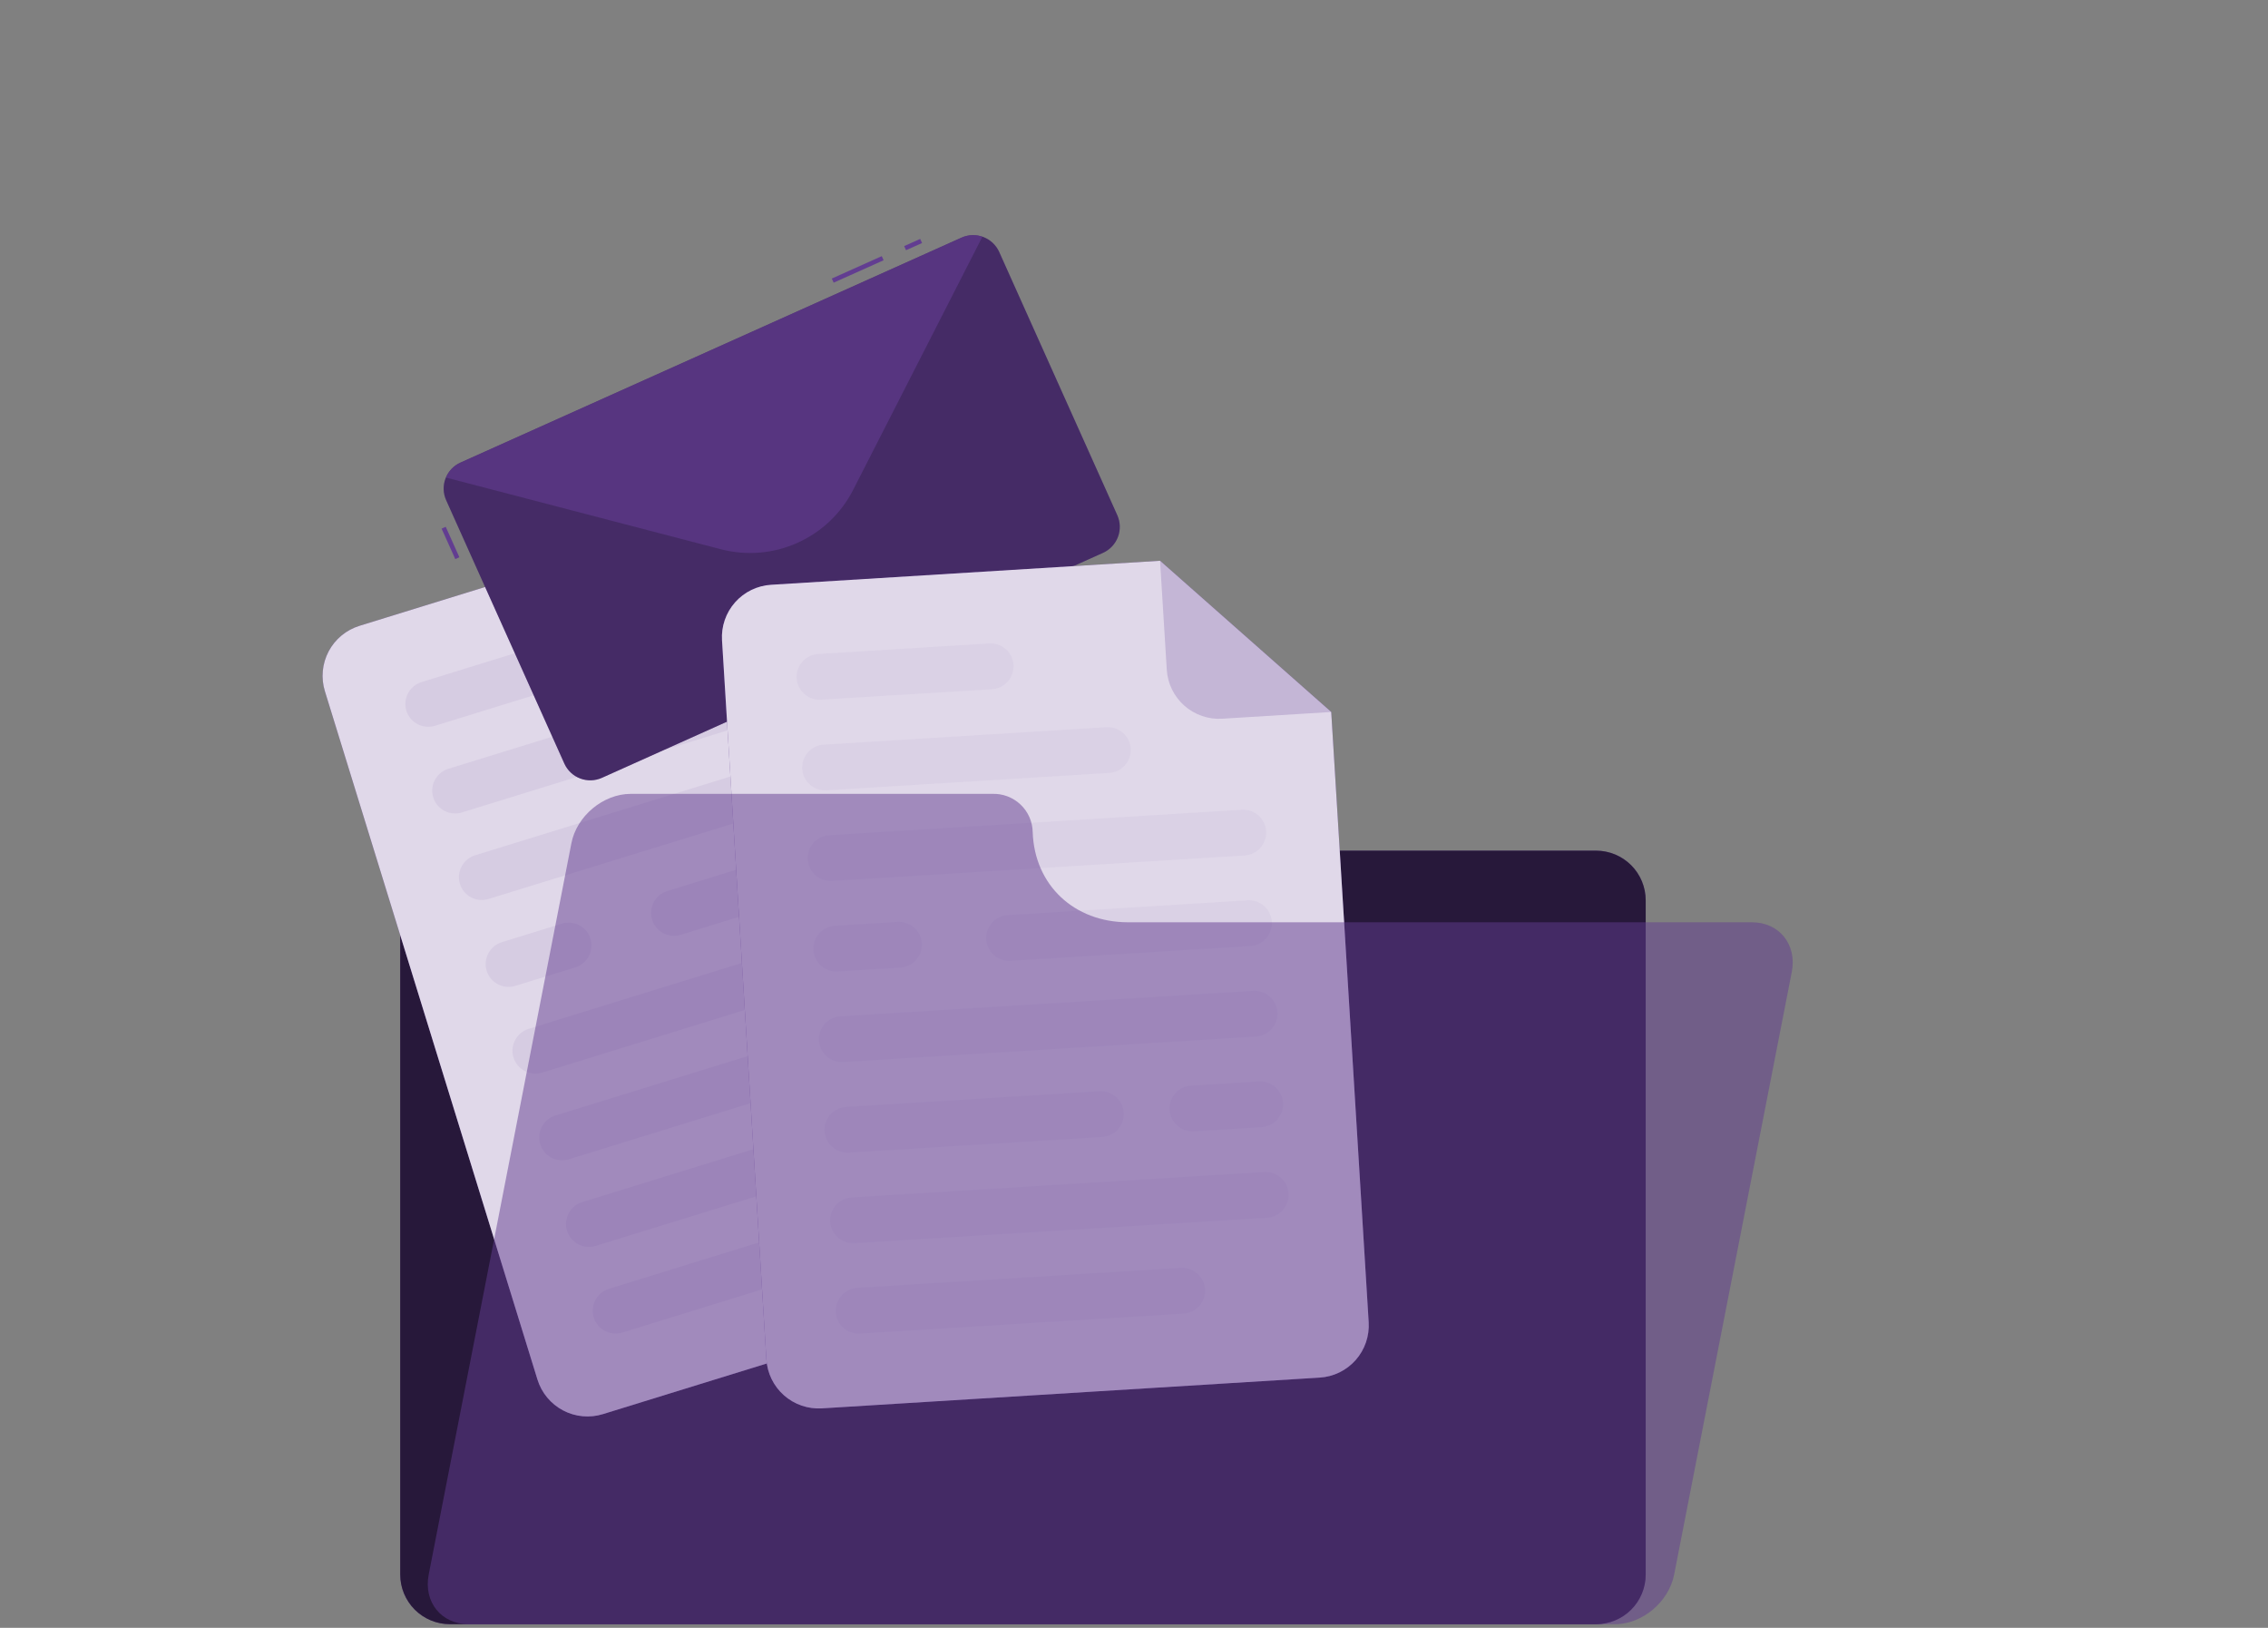 <svg width="177" height="127" viewBox="0 0 177 127" fill="none" xmlns="http://www.w3.org/2000/svg">
<rect x="0" y="0" width="177" height="127" fill="#808080" stroke="none"/>
<path d="M67.057 59.352C66.861 58.498 66.38 57.736 65.694 57.191C65.009 56.645 64.158 56.348 63.282 56.348H35.108C34.081 56.348 33.095 56.756 32.369 57.483C31.642 58.209 31.234 59.194 31.234 60.222V122.846C31.234 123.873 31.642 124.858 32.369 125.585C33.095 126.311 34.081 126.719 35.108 126.719H124.56C125.588 126.719 126.573 126.311 127.3 125.585C128.026 124.858 128.434 123.873 128.434 122.846V70.241C128.434 69.214 128.026 68.228 127.3 67.502C126.573 66.775 125.588 66.367 124.56 66.367H75.872C73.826 66.368 71.84 65.674 70.239 64.4C68.638 63.126 67.516 61.346 67.057 59.352Z" fill="#623D91"/>
<path opacity="0.6" d="M67.057 59.352C66.861 58.498 66.38 57.736 65.694 57.191C65.009 56.645 64.158 56.348 63.282 56.348H35.108C34.081 56.348 33.095 56.756 32.369 57.483C31.642 58.209 31.234 59.194 31.234 60.222V122.846C31.234 123.873 31.642 124.858 32.369 125.585C33.095 126.311 34.081 126.719 35.108 126.719H124.56C125.588 126.719 126.573 126.311 127.3 125.585C128.026 124.858 128.434 123.873 128.434 122.846V70.241C128.434 69.214 128.026 68.228 127.3 67.502C126.573 66.775 125.588 66.367 124.56 66.367H75.872C73.826 66.368 71.84 65.674 70.239 64.4C68.638 63.126 67.516 61.346 67.057 59.352Z" fill="black"/>
<path opacity="0.22" d="M57.112 39.849L59.623 47.98C59.944 49.015 60.662 49.881 61.62 50.386C62.578 50.892 63.698 50.997 64.733 50.678L72.862 48.167L57.112 39.849Z" fill="#623D91"/>
<path d="M57.112 39.849L28.058 48.825C27.545 48.983 27.068 49.24 26.655 49.582C26.241 49.924 25.899 50.344 25.648 50.819C25.398 51.293 25.243 51.812 25.193 52.346C25.142 52.88 25.198 53.419 25.357 53.932L41.944 107.632C42.102 108.144 42.36 108.621 42.703 109.034C43.045 109.447 43.466 109.789 43.94 110.039C44.415 110.29 44.934 110.444 45.468 110.494C46.003 110.544 46.541 110.488 47.054 110.329L84.24 98.841C84.753 98.683 85.229 98.426 85.642 98.084C86.055 97.742 86.397 97.321 86.647 96.847C86.898 96.373 87.053 95.854 87.103 95.32C87.152 94.786 87.096 94.247 86.938 93.735L72.851 48.167L57.112 39.849Z" fill="#623D91"/>
<path opacity="0.8" d="M57.112 39.849L28.058 48.825C27.545 48.983 27.068 49.24 26.655 49.582C26.241 49.924 25.899 50.344 25.648 50.819C25.398 51.293 25.243 51.812 25.193 52.346C25.142 52.88 25.198 53.419 25.357 53.932L41.944 107.632C42.102 108.144 42.36 108.621 42.703 109.034C43.045 109.447 43.466 109.789 43.94 110.039C44.415 110.29 44.934 110.444 45.468 110.494C46.003 110.544 46.541 110.488 47.054 110.329L84.24 98.841C84.753 98.683 85.229 98.426 85.642 98.084C86.055 97.742 86.397 97.321 86.647 96.847C86.898 96.373 87.053 95.854 87.103 95.32C87.152 94.786 87.096 94.247 86.938 93.735L72.851 48.167L57.112 39.849Z" fill="white"/>
<g opacity="0.28">
<path opacity="0.28" d="M72.745 96.496L48.572 103.962C48.12 104.101 47.631 104.055 47.213 103.835C46.794 103.614 46.48 103.237 46.339 102.786C46.201 102.334 46.248 101.845 46.469 101.428C46.69 101.01 47.068 100.697 47.519 100.556L71.692 93.087C72.145 92.948 72.634 92.994 73.052 93.215C73.471 93.436 73.784 93.814 73.925 94.266C74.062 94.719 74.016 95.207 73.795 95.624C73.574 96.042 73.196 96.355 72.745 96.496Z" fill="#623D91"/>
</g>
<g opacity="0.28">
<path opacity="0.28" d="M46.73 52.678L33.946 56.626C33.494 56.764 33.006 56.718 32.587 56.498C32.169 56.277 31.855 55.901 31.713 55.45C31.575 54.997 31.622 54.509 31.843 54.09C32.064 53.672 32.441 53.358 32.893 53.217L45.677 49.269C46.129 49.129 46.618 49.175 47.037 49.395C47.455 49.616 47.769 49.993 47.91 50.446C48.047 50.898 48.001 51.387 47.78 51.805C47.559 52.223 47.181 52.537 46.73 52.678Z" fill="#623D91"/>
</g>
<g opacity="0.28">
<path opacity="0.28" d="M57.162 56.866L36.031 63.392C35.58 63.527 35.094 63.479 34.678 63.258C34.262 63.037 33.95 62.661 33.809 62.212C33.67 61.76 33.716 61.272 33.937 60.854C34.157 60.436 34.534 60.123 34.985 59.983L56.116 53.457C56.568 53.318 57.056 53.364 57.475 53.584C57.893 53.804 58.207 54.182 58.349 54.633C58.485 55.086 58.437 55.575 58.215 55.994C57.992 56.412 57.614 56.725 57.162 56.866Z" fill="#623D91"/>
</g>
<g opacity="0.28">
<path opacity="0.28" d="M68.959 60.63L38.123 70.139C37.671 70.278 37.183 70.232 36.765 70.011C36.347 69.791 36.034 69.414 35.894 68.963C35.756 68.511 35.802 68.022 36.022 67.604C36.243 67.186 36.619 66.872 37.07 66.73L67.906 57.221C68.358 57.084 68.846 57.13 69.263 57.35C69.681 57.571 69.994 57.947 70.136 58.398C70.275 58.85 70.229 59.338 70.008 59.757C69.788 60.175 69.411 60.489 68.959 60.63Z" fill="#623D91"/>
</g>
<g opacity="0.28">
<path opacity="0.28" d="M71.047 67.392L53.122 72.932C52.67 73.07 52.182 73.023 51.764 72.802C51.346 72.581 51.033 72.203 50.893 71.752C50.755 71.3 50.801 70.813 51.022 70.395C51.242 69.978 51.618 69.664 52.069 69.523L69.995 63.983C70.447 63.846 70.935 63.894 71.353 64.114C71.771 64.335 72.085 64.712 72.227 65.163C72.365 65.615 72.318 66.103 72.097 66.521C71.876 66.938 71.499 67.252 71.047 67.392Z" fill="#623D91"/>
</g>
<g opacity="0.28">
<path opacity="0.28" d="M44.902 75.471L40.215 76.918C39.763 77.057 39.274 77.011 38.856 76.791C38.437 76.571 38.123 76.194 37.982 75.742C37.843 75.29 37.89 74.801 38.111 74.382C38.332 73.964 38.71 73.65 39.162 73.509L43.849 72.062C44.301 71.924 44.79 71.97 45.208 72.191C45.626 72.411 45.94 72.787 46.082 73.238C46.219 73.691 46.172 74.179 45.951 74.597C45.73 75.015 45.353 75.329 44.902 75.471Z" fill="#623D91"/>
</g>
<g opacity="0.28">
<path opacity="0.28" d="M73.139 74.157L42.303 83.684C41.851 83.821 41.363 83.775 40.945 83.553C40.528 83.332 40.214 82.955 40.074 82.504C39.935 82.052 39.981 81.564 40.202 81.146C40.422 80.728 40.799 80.415 41.25 80.275L72.087 70.748C72.538 70.611 73.026 70.657 73.444 70.877C73.861 71.097 74.175 71.474 74.316 71.924C74.455 72.377 74.409 72.865 74.188 73.284C73.968 73.702 73.591 74.016 73.139 74.157Z" fill="#623D91"/>
</g>
<g opacity="0.28">
<path opacity="0.28" d="M63.328 84.596L44.392 90.445C43.94 90.583 43.452 90.537 43.035 90.317C42.617 90.096 42.304 89.72 42.163 89.269C42.025 88.817 42.071 88.329 42.291 87.911C42.511 87.493 42.888 87.178 43.339 87.036L62.275 81.187C62.728 81.049 63.216 81.096 63.635 81.317C64.053 81.538 64.367 81.915 64.508 82.367C64.647 82.819 64.6 83.307 64.379 83.725C64.158 84.143 63.78 84.456 63.328 84.596Z" fill="#623D91"/>
</g>
<g opacity="0.28">
<path opacity="0.28" d="M75.228 80.923L70.174 82.483C69.722 82.621 69.233 82.574 68.815 82.353C68.397 82.132 68.083 81.754 67.942 81.303C67.804 80.851 67.851 80.363 68.072 79.945C68.293 79.528 68.67 79.214 69.121 79.074L74.175 77.514C74.627 77.375 75.115 77.421 75.533 77.641C75.951 77.862 76.264 78.239 76.404 78.69C76.543 79.142 76.497 79.631 76.277 80.049C76.057 80.468 75.679 80.782 75.228 80.923Z" fill="#623D91"/>
</g>
<g opacity="0.28">
<path opacity="0.28" d="M77.317 87.692L46.487 97.2C46.035 97.339 45.546 97.293 45.127 97.072C44.709 96.85 44.395 96.472 44.255 96.02C44.116 95.568 44.162 95.08 44.383 94.662C44.605 94.244 44.983 93.931 45.434 93.791L76.267 84.265C76.72 84.128 77.208 84.175 77.626 84.396C78.044 84.617 78.358 84.994 78.5 85.445C78.571 85.67 78.596 85.907 78.575 86.142C78.554 86.377 78.486 86.606 78.376 86.814C78.266 87.023 78.116 87.208 77.934 87.359C77.752 87.509 77.542 87.622 77.317 87.692Z" fill="#623D91"/>
</g>
<path d="M77.979 19.655L87.199 40.201C87.438 40.737 87.455 41.346 87.247 41.895C87.038 42.444 86.621 42.889 86.086 43.131L46.973 60.687C46.437 60.927 45.827 60.945 45.278 60.736C44.729 60.528 44.285 60.109 44.043 59.574L34.82 39.028C34.578 38.491 34.56 37.881 34.769 37.331C34.977 36.78 35.396 36.336 35.932 36.094L75.045 18.538C75.582 18.299 76.192 18.282 76.742 18.491C77.292 18.701 77.736 19.119 77.979 19.655Z" fill="#623D91"/>
<path opacity="0.3" d="M77.979 19.655L87.199 40.201C87.438 40.737 87.455 41.346 87.247 41.895C87.038 42.444 86.621 42.889 86.086 43.131L46.973 60.687C46.437 60.927 45.827 60.945 45.278 60.736C44.729 60.528 44.285 60.109 44.043 59.574L34.82 39.028C34.578 38.491 34.56 37.881 34.769 37.331C34.977 36.78 35.396 36.336 35.932 36.094L75.045 18.538C75.582 18.299 76.192 18.282 76.742 18.491C77.292 18.701 77.736 19.119 77.979 19.655Z" fill="black"/>
<path d="M71.814 18.64L70.564 19.2L70.709 19.522L71.959 18.961L71.814 18.64Z" fill="#623D91"/>
<path d="M68.814 19.984L64.916 21.732L65.06 22.054L68.958 20.305L68.814 19.984Z" fill="#623D91"/>
<path d="M34.785 41.099L34.463 41.243L35.531 43.62L35.852 43.476L34.785 41.099Z" fill="#623D91"/>
<path opacity="0.6" d="M76.669 18.465L66.582 38.221C65.647 40.053 64.114 41.51 62.237 42.352C60.361 43.194 58.254 43.371 56.264 42.853L34.799 37.257C35.019 36.742 35.423 36.327 35.933 36.094L75.045 18.538C75.558 18.309 76.138 18.283 76.669 18.465Z" fill="#623D91"/>
<path d="M90.534 43.751L60.183 45.624C59.647 45.656 59.122 45.794 58.639 46.028C58.156 46.263 57.724 46.591 57.368 46.993C57.012 47.395 56.738 47.863 56.563 48.371C56.388 48.879 56.315 49.416 56.348 49.953L59.81 106.047C59.842 106.583 59.98 107.108 60.215 107.591C60.451 108.075 60.78 108.507 61.182 108.862C61.585 109.218 62.054 109.491 62.562 109.666C63.071 109.84 63.609 109.912 64.145 109.879L102.99 107.48C103.526 107.448 104.05 107.31 104.532 107.075C105.014 106.84 105.445 106.512 105.801 106.11C106.156 105.708 106.428 105.24 106.602 104.732C106.776 104.224 106.849 103.688 106.815 103.152L103.892 55.549L90.534 43.751Z" fill="#623D91"/>
<path opacity="0.8" d="M90.534 43.751L60.183 45.624C59.647 45.656 59.122 45.794 58.639 46.028C58.156 46.263 57.724 46.591 57.368 46.993C57.012 47.395 56.738 47.863 56.563 48.371C56.388 48.879 56.315 49.416 56.348 49.953L59.81 106.047C59.842 106.583 59.98 107.108 60.215 107.591C60.451 108.075 60.78 108.507 61.182 108.862C61.585 109.218 62.054 109.491 62.562 109.666C63.071 109.84 63.609 109.912 64.145 109.879L102.99 107.48C103.526 107.448 104.05 107.31 104.532 107.075C105.014 106.84 105.445 106.512 105.801 106.11C106.156 105.708 106.428 105.24 106.602 104.732C106.776 104.224 106.849 103.688 106.815 103.152L103.892 55.549L90.534 43.751Z" fill="white"/>
<g opacity="0.22">
<path opacity="0.22" d="M92.368 102.483L67.114 104.043C66.642 104.07 66.179 103.909 65.825 103.596C65.472 103.282 65.256 102.842 65.226 102.37C65.199 101.899 65.359 101.435 65.672 101.081C65.985 100.727 66.424 100.511 66.896 100.479L92.15 98.922C92.622 98.894 93.086 99.054 93.44 99.367C93.794 99.68 94.01 100.12 94.041 100.592C94.069 101.064 93.909 101.528 93.595 101.883C93.282 102.237 92.841 102.453 92.368 102.483Z" fill="#623D91"/>
</g>
<g opacity="0.22">
<path opacity="0.22" d="M77.422 53.77L64.064 54.587C63.593 54.614 63.129 54.454 62.775 54.142C62.421 53.829 62.205 53.389 62.173 52.918C62.146 52.446 62.306 51.982 62.62 51.628C62.933 51.274 63.374 51.057 63.846 51.027L77.204 50.203C77.675 50.175 78.138 50.335 78.492 50.647C78.846 50.96 79.061 51.401 79.091 51.872C79.121 52.345 78.962 52.81 78.649 53.166C78.336 53.522 77.895 53.739 77.422 53.77Z" fill="#623D91"/>
</g>
<g opacity="0.22">
<path opacity="0.22" d="M86.572 60.299L64.501 61.659C64.029 61.688 63.565 61.528 63.21 61.215C62.855 60.902 62.639 60.461 62.61 59.989C62.582 59.517 62.742 59.053 63.056 58.698C63.369 58.344 63.81 58.128 64.282 58.098L86.35 56.739C86.822 56.71 87.286 56.869 87.641 57.182C87.995 57.495 88.211 57.936 88.241 58.408C88.269 58.88 88.109 59.344 87.796 59.698C87.484 60.052 87.043 60.269 86.572 60.299Z" fill="#623D91"/>
</g>
<g opacity="0.22">
<path opacity="0.22" d="M97.147 66.741L64.938 68.727C64.464 68.756 63.999 68.596 63.643 68.282C63.287 67.969 63.07 67.527 63.039 67.054C63.011 66.583 63.171 66.119 63.484 65.766C63.797 65.412 64.237 65.196 64.709 65.166L96.922 63.177C97.394 63.15 97.857 63.31 98.211 63.624C98.564 63.937 98.78 64.378 98.81 64.85C98.838 65.32 98.679 65.783 98.368 66.137C98.056 66.491 97.618 66.708 97.147 66.741Z" fill="#623D91"/>
</g>
<g opacity="0.22">
<path opacity="0.22" d="M97.584 73.805L78.859 74.96C78.387 74.988 77.924 74.829 77.569 74.516C77.215 74.203 76.999 73.763 76.968 73.291C76.939 72.819 77.099 72.355 77.412 72C77.724 71.646 78.165 71.43 78.637 71.4L97.362 70.245C97.834 70.216 98.299 70.375 98.653 70.688C99.008 71.001 99.224 71.442 99.254 71.914C99.281 72.386 99.122 72.85 98.809 73.204C98.496 73.558 98.056 73.775 97.584 73.805Z" fill="#623D91"/>
</g>
<g opacity="0.22">
<path opacity="0.22" d="M70.269 75.489L65.371 75.791C64.899 75.819 64.436 75.659 64.082 75.347C63.728 75.034 63.513 74.594 63.483 74.122C63.455 73.65 63.615 73.187 63.928 72.832C64.24 72.478 64.681 72.262 65.152 72.231L70.051 71.928C70.523 71.901 70.987 72.062 71.341 72.375C71.695 72.688 71.912 73.129 71.942 73.601C71.969 74.073 71.809 74.536 71.495 74.89C71.182 75.243 70.741 75.459 70.269 75.489Z" fill="#623D91"/>
</g>
<g opacity="0.22">
<path opacity="0.22" d="M98.021 80.87L65.807 82.856C65.336 82.884 64.872 82.724 64.518 82.412C64.163 82.099 63.947 81.659 63.916 81.187C63.889 80.715 64.05 80.251 64.363 79.897C64.677 79.543 65.117 79.326 65.589 79.296L97.799 77.309C98.271 77.281 98.736 77.442 99.09 77.755C99.445 78.069 99.66 78.51 99.69 78.982C99.718 79.454 99.558 79.917 99.245 80.271C98.933 80.625 98.492 80.84 98.021 80.87Z" fill="#623D91"/>
</g>
<g opacity="0.22">
<path opacity="0.22" d="M86.026 88.702L66.244 89.924C65.772 89.951 65.308 89.791 64.954 89.477C64.6 89.164 64.384 88.724 64.353 88.251C64.326 87.78 64.487 87.317 64.8 86.963C65.113 86.609 65.554 86.394 66.026 86.364L85.807 85.142C86.279 85.115 86.742 85.276 87.096 85.589C87.45 85.902 87.665 86.343 87.695 86.815C87.724 87.286 87.564 87.75 87.251 88.104C86.938 88.458 86.497 88.673 86.026 88.702Z" fill="#623D91"/>
</g>
<g opacity="0.22">
<path opacity="0.22" d="M98.454 87.938L93.171 88.262C92.7 88.29 92.237 88.13 91.883 87.817C91.529 87.504 91.314 87.064 91.284 86.593C91.255 86.121 91.414 85.656 91.727 85.302C92.04 84.947 92.481 84.731 92.953 84.702L98.236 84.378C98.708 84.349 99.172 84.508 99.526 84.821C99.881 85.134 100.097 85.575 100.127 86.047C100.154 86.519 99.993 86.983 99.68 87.337C99.366 87.691 98.926 87.907 98.454 87.938Z" fill="#623D91"/>
</g>
<g opacity="0.22">
<path opacity="0.22" d="M98.891 95.003L66.681 96.989C66.209 97.017 65.745 96.857 65.391 96.544C65.037 96.232 64.82 95.791 64.79 95.32C64.761 94.848 64.921 94.384 65.234 94.03C65.547 93.675 65.987 93.459 66.459 93.428L98.672 91.442C99.144 91.414 99.607 91.574 99.961 91.887C100.315 92.2 100.53 92.64 100.56 93.112C100.589 93.584 100.429 94.048 100.116 94.402C99.803 94.757 99.363 94.973 98.891 95.003Z" fill="#623D91"/>
</g>
<path opacity="0.22" d="M90.534 43.751L91.058 52.245C91.091 52.781 91.229 53.305 91.464 53.787C91.7 54.269 92.028 54.7 92.43 55.056C92.832 55.411 93.299 55.684 93.807 55.859C94.314 56.033 94.851 56.106 95.387 56.073L103.892 55.549L90.534 43.751Z" fill="#623D91"/>
<path opacity="0.5" d="M80.595 64.941C80.59 64.534 80.503 64.132 80.34 63.759C80.177 63.386 79.94 63.05 79.645 62.77C79.349 62.49 79.001 62.272 78.62 62.129C78.239 61.986 77.833 61.92 77.426 61.937H49.217C47.079 61.937 44.99 63.673 44.589 65.811L33.457 122.846C33.041 124.983 34.436 126.72 36.574 126.72H126.026C128.164 126.72 130.234 124.987 130.654 122.846L139.835 75.83C140.25 73.689 138.856 71.956 136.718 71.956H88.044C83.818 71.956 80.74 69.047 80.595 64.941Z" fill="#623D91"/>
</svg>
